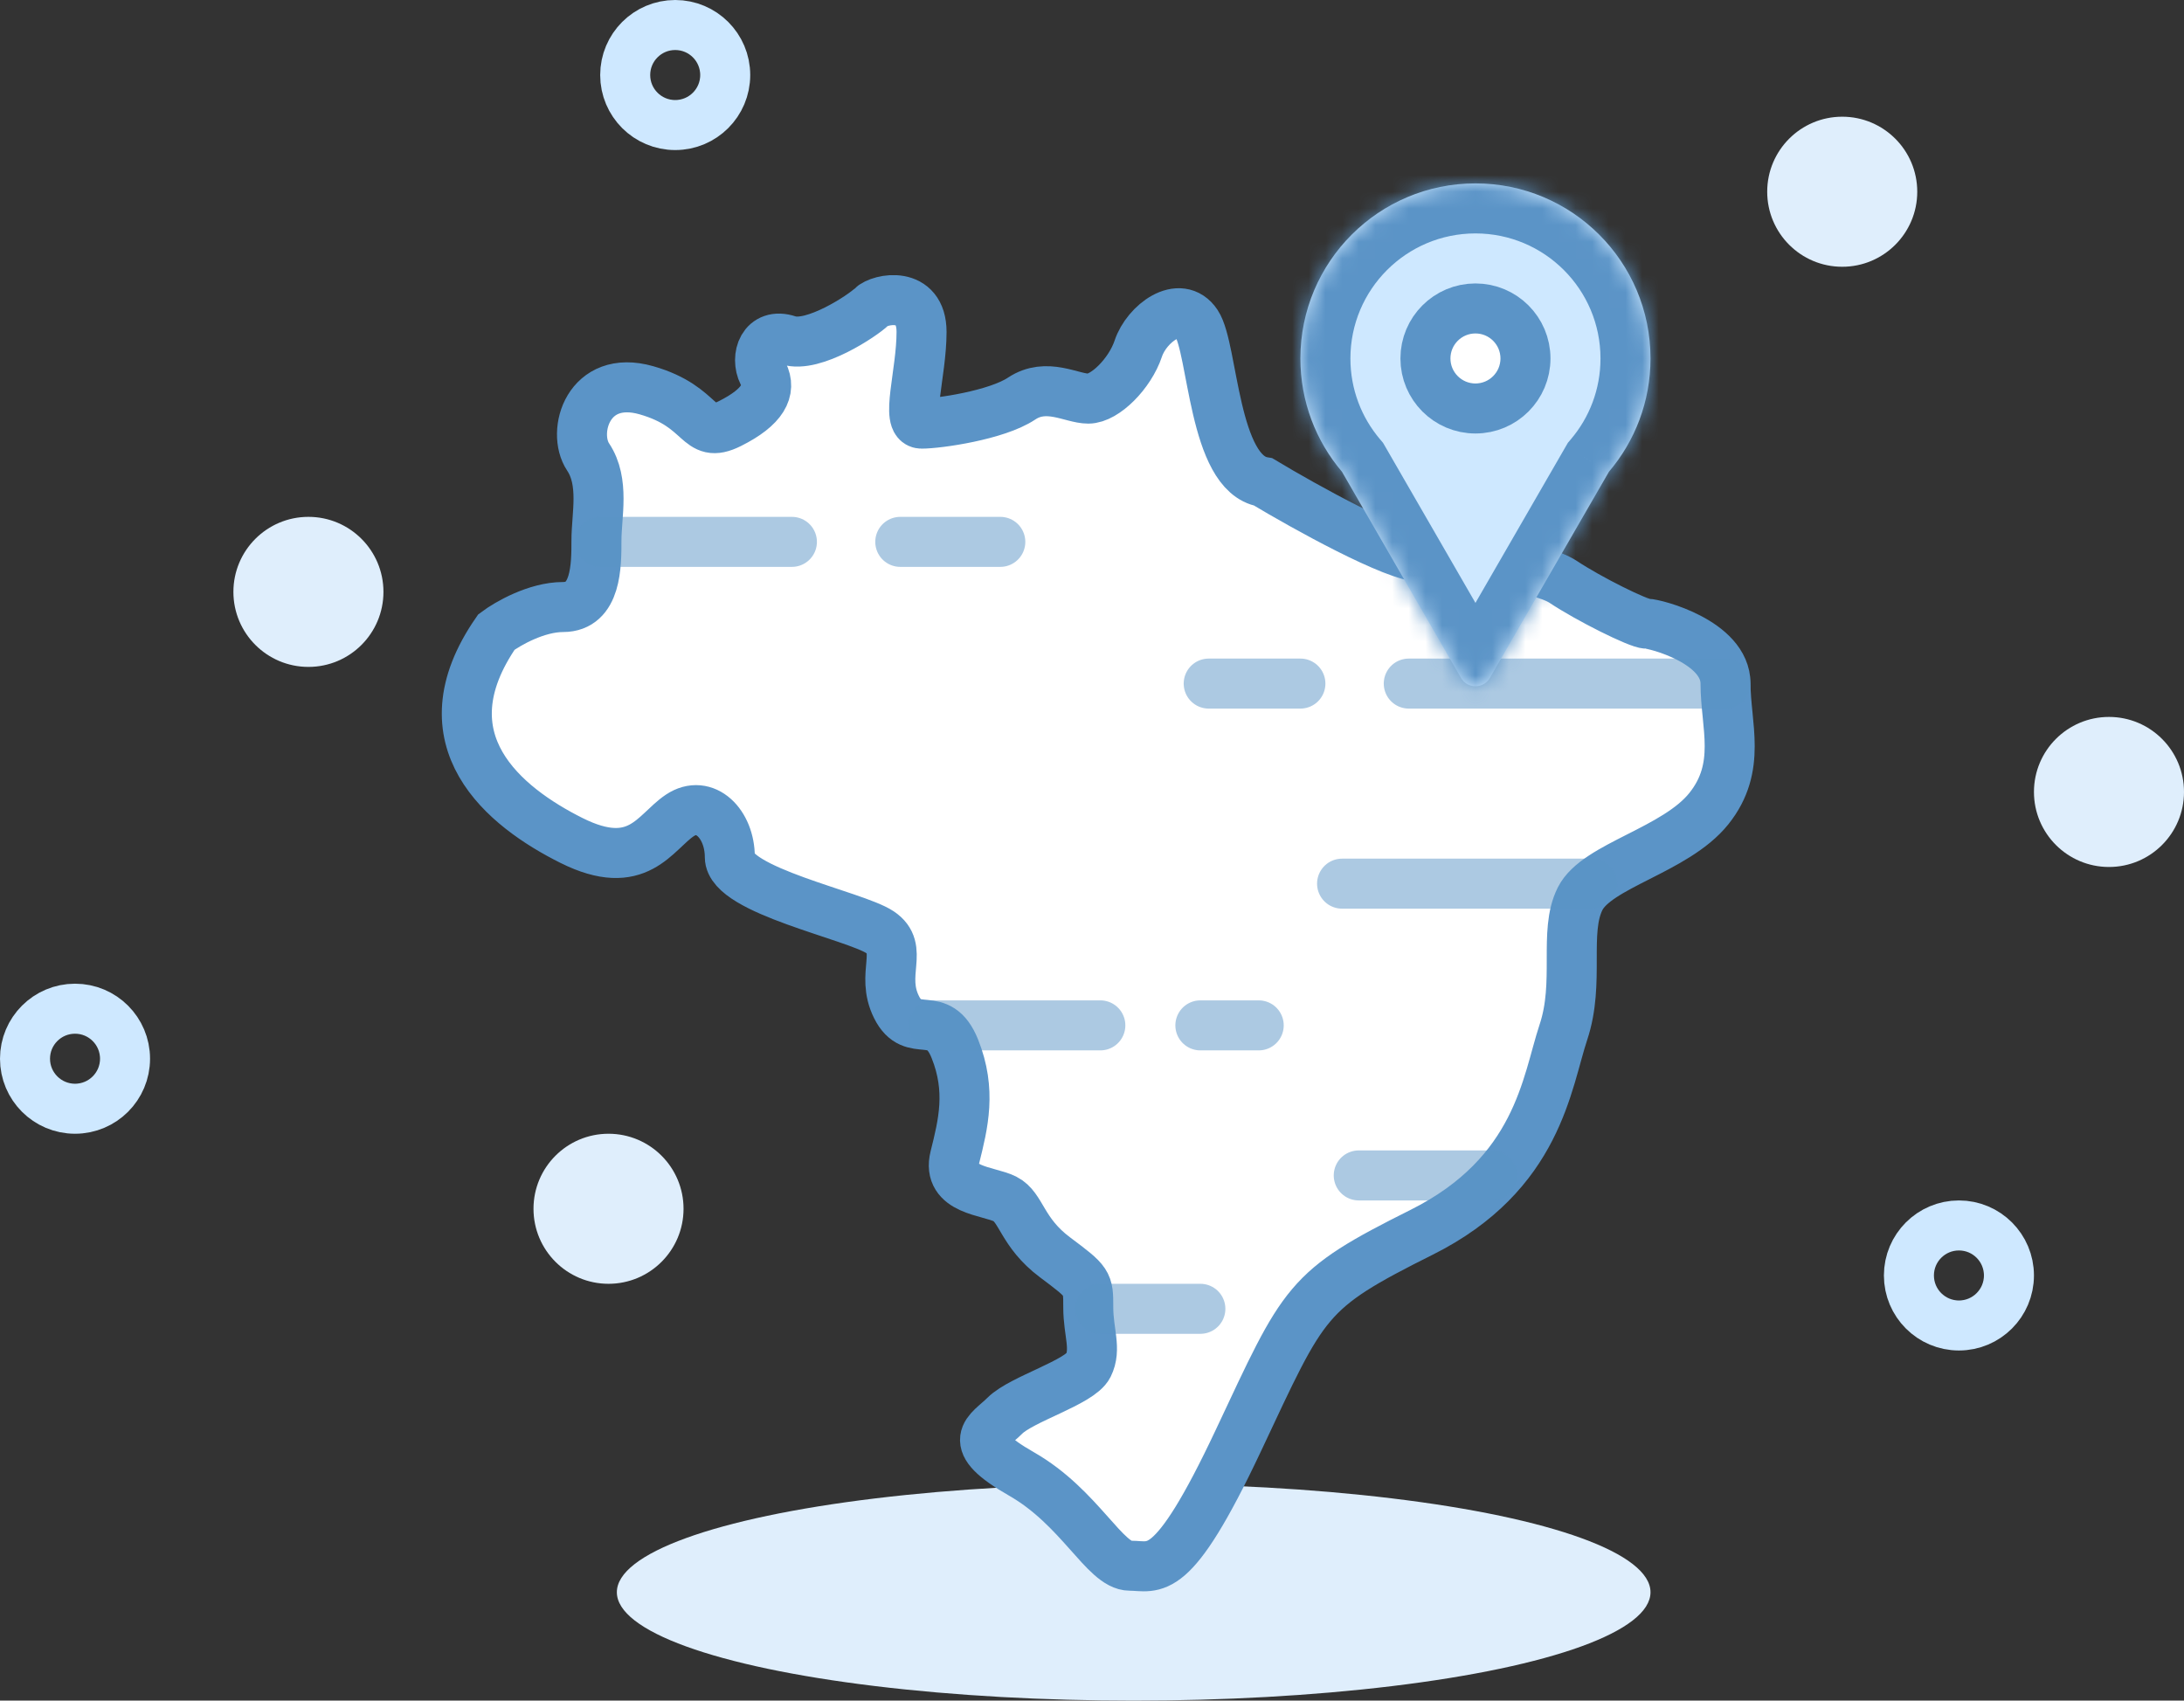<svg width="131" height="102" viewBox="0 0 131 102" fill="none" xmlns="http://www.w3.org/2000/svg">
<rect x="0" y="0" width="131" height="102" fill="#333333" stroke="none"/>
<ellipse cx="68" cy="95.5" rx="31" ry="6.5" fill="#DFEEFC"/>
<circle cx="36.5" cy="72.5" r="4.5" fill="#DFEEFC"/>
<circle cx="18.5" cy="35.5" r="4.5" fill="#DFEEFC"/>
<circle cx="110.5" cy="11.5" r="4.5" fill="#DFEEFC"/>
<circle cx="117.5" cy="76.5" r="3" stroke="#CEE8FF" stroke-width="3"/>
<circle cx="40.5" cy="4.5" r="3" stroke="#CEE8FF" stroke-width="3"/>
<circle cx="4.5" cy="63.5" r="3" stroke="#CEE8FF" stroke-width="3"/>
<circle cx="126.5" cy="47.5" r="4.5" fill="#DFEEFC"/>
<path d="M85.276 33.408C83.676 33.408 78.276 30.408 75.776 28.908C72.776 28.408 72.776 20.908 71.776 19.408C70.776 17.908 68.776 19.408 68.276 20.908C67.776 22.408 66.276 23.908 65.276 23.908C64.276 23.908 62.776 22.908 61.276 23.908C59.776 24.908 56.276 25.408 55.276 25.408C54.276 25.409 55.276 22.408 55.276 19.908C55.276 17.409 52.776 17.908 52.276 18.408C51.776 18.908 48.776 20.908 47.276 20.408C45.776 19.908 45.276 21.408 45.776 22.408C46.276 23.408 45.776 24.408 43.776 25.408C41.776 26.408 42.276 24.408 38.776 23.408C35.276 22.408 34.276 25.908 35.276 27.408C36.276 28.908 35.776 30.908 35.776 32.408C35.776 33.908 35.776 36.408 33.776 36.408C32.176 36.408 30.443 37.408 29.776 37.908C25.276 44.408 30.276 48.408 34.276 50.408C38.276 52.408 39.276 49.908 40.776 48.908C42.276 47.908 43.776 49.408 43.776 51.408C43.776 53.408 51.276 54.908 52.776 55.908C54.276 56.908 52.776 58.408 53.776 60.408C54.776 62.408 56.276 60.408 57.276 62.908C58.276 65.408 57.776 67.408 57.276 69.408L57.276 69.408C56.776 71.408 59.276 71.408 60.276 71.908C61.276 72.408 61.276 73.908 63.276 75.408C65.276 76.908 65.276 76.908 65.276 78.408V78.408C65.276 79.908 65.776 80.908 65.276 81.908C64.776 82.908 61.276 83.908 60.276 84.908C59.276 85.908 57.776 86.408 61.276 88.408C64.776 90.408 66.276 93.908 67.776 93.908C69.276 93.908 70.276 94.908 74.276 86.408C78.276 77.908 78.276 77.408 85.276 73.908C92.276 70.408 92.776 64.908 93.776 61.908C94.776 58.908 93.776 55.908 94.776 53.908C95.776 51.908 100.5 51 102.5 48.5C104.5 46 103.5 43.5 103.5 41C103.5 38.5 99.276 37.408 98.776 37.408C98.276 37.408 95.276 35.908 93.776 34.908C92.276 33.908 87.276 33.408 85.276 33.408Z" fill="white" stroke="#5B94C7" stroke-width="3" stroke-linecap="round"/>
<path opacity="0.5" d="M36 32.5H47.5M103.5 41H84.5M78 41H72.5M95.5 53H80.5M89.5 70.5H81.5" stroke="#5B94C7" stroke-width="3" stroke-linecap="round"/>
<path opacity="0.5" d="M54 32.5H60" stroke="#5B94C7" stroke-width="3" stroke-linecap="round"/>
<path opacity="0.5" d="M66 78.5H72M56 61.5H64.5H66" stroke="#5B94C7" stroke-width="3" stroke-linecap="round"/>
<path opacity="0.5" d="M72 61.5H75.5" stroke="#5B94C7" stroke-width="3" stroke-linecap="round"/>
<mask id="path-14-inside-1_9880_614870" fill="white">
<path fill-rule="evenodd" clip-rule="evenodd" d="M96.507 28.293C98.062 26.462 99 24.091 99 21.5C99 15.701 94.299 11 88.5 11C82.701 11 78 15.701 78 21.5C78 24.091 78.938 26.462 80.493 28.293L87.634 40.661C88.019 41.328 88.981 41.328 89.366 40.661L96.507 28.293Z"/>
</mask>
<path fill-rule="evenodd" clip-rule="evenodd" d="M96.507 28.293C98.062 26.462 99 24.091 99 21.5C99 15.701 94.299 11 88.5 11C82.701 11 78 15.701 78 21.5C78 24.091 78.938 26.462 80.493 28.293L87.634 40.661C88.019 41.328 88.981 41.328 89.366 40.661L96.507 28.293Z" fill="#CEE8FF"/>
<path d="M96.507 28.293L94.22 26.351L94.044 26.558L93.908 26.793L96.507 28.293ZM80.493 28.293L83.092 26.793L82.956 26.558L82.78 26.351L80.493 28.293ZM87.634 40.661L85.036 42.161L85.036 42.161L87.634 40.661ZM89.366 40.661L91.964 42.161L89.366 40.661ZM96 21.5C96 23.353 95.332 25.042 94.22 26.351L98.793 30.235C100.792 27.882 102 24.828 102 21.5H96ZM88.5 14C92.642 14 96 17.358 96 21.5H102C102 14.044 95.956 8 88.5 8V14ZM81 21.5C81 17.358 84.358 14 88.5 14V8C81.044 8 75 14.044 75 21.5H81ZM82.78 26.351C81.668 25.042 81 23.353 81 21.5H75C75 24.828 76.208 27.882 78.207 30.235L82.78 26.351ZM90.232 39.161L83.092 26.793L77.895 29.793L85.036 42.161L90.232 39.161ZM86.768 39.161C87.538 37.828 89.462 37.828 90.232 39.161L85.036 42.161C86.576 44.828 90.424 44.828 91.964 42.161L86.768 39.161ZM93.908 26.793L86.768 39.161L91.964 42.161L99.105 29.793L93.908 26.793Z" fill="#5B94C7" mask="url(#path-14-inside-1_9880_614870)"/>
<circle cx="88.5" cy="21.5" r="3" fill="white" stroke="#5B94C7" stroke-width="3"/>
</svg>
